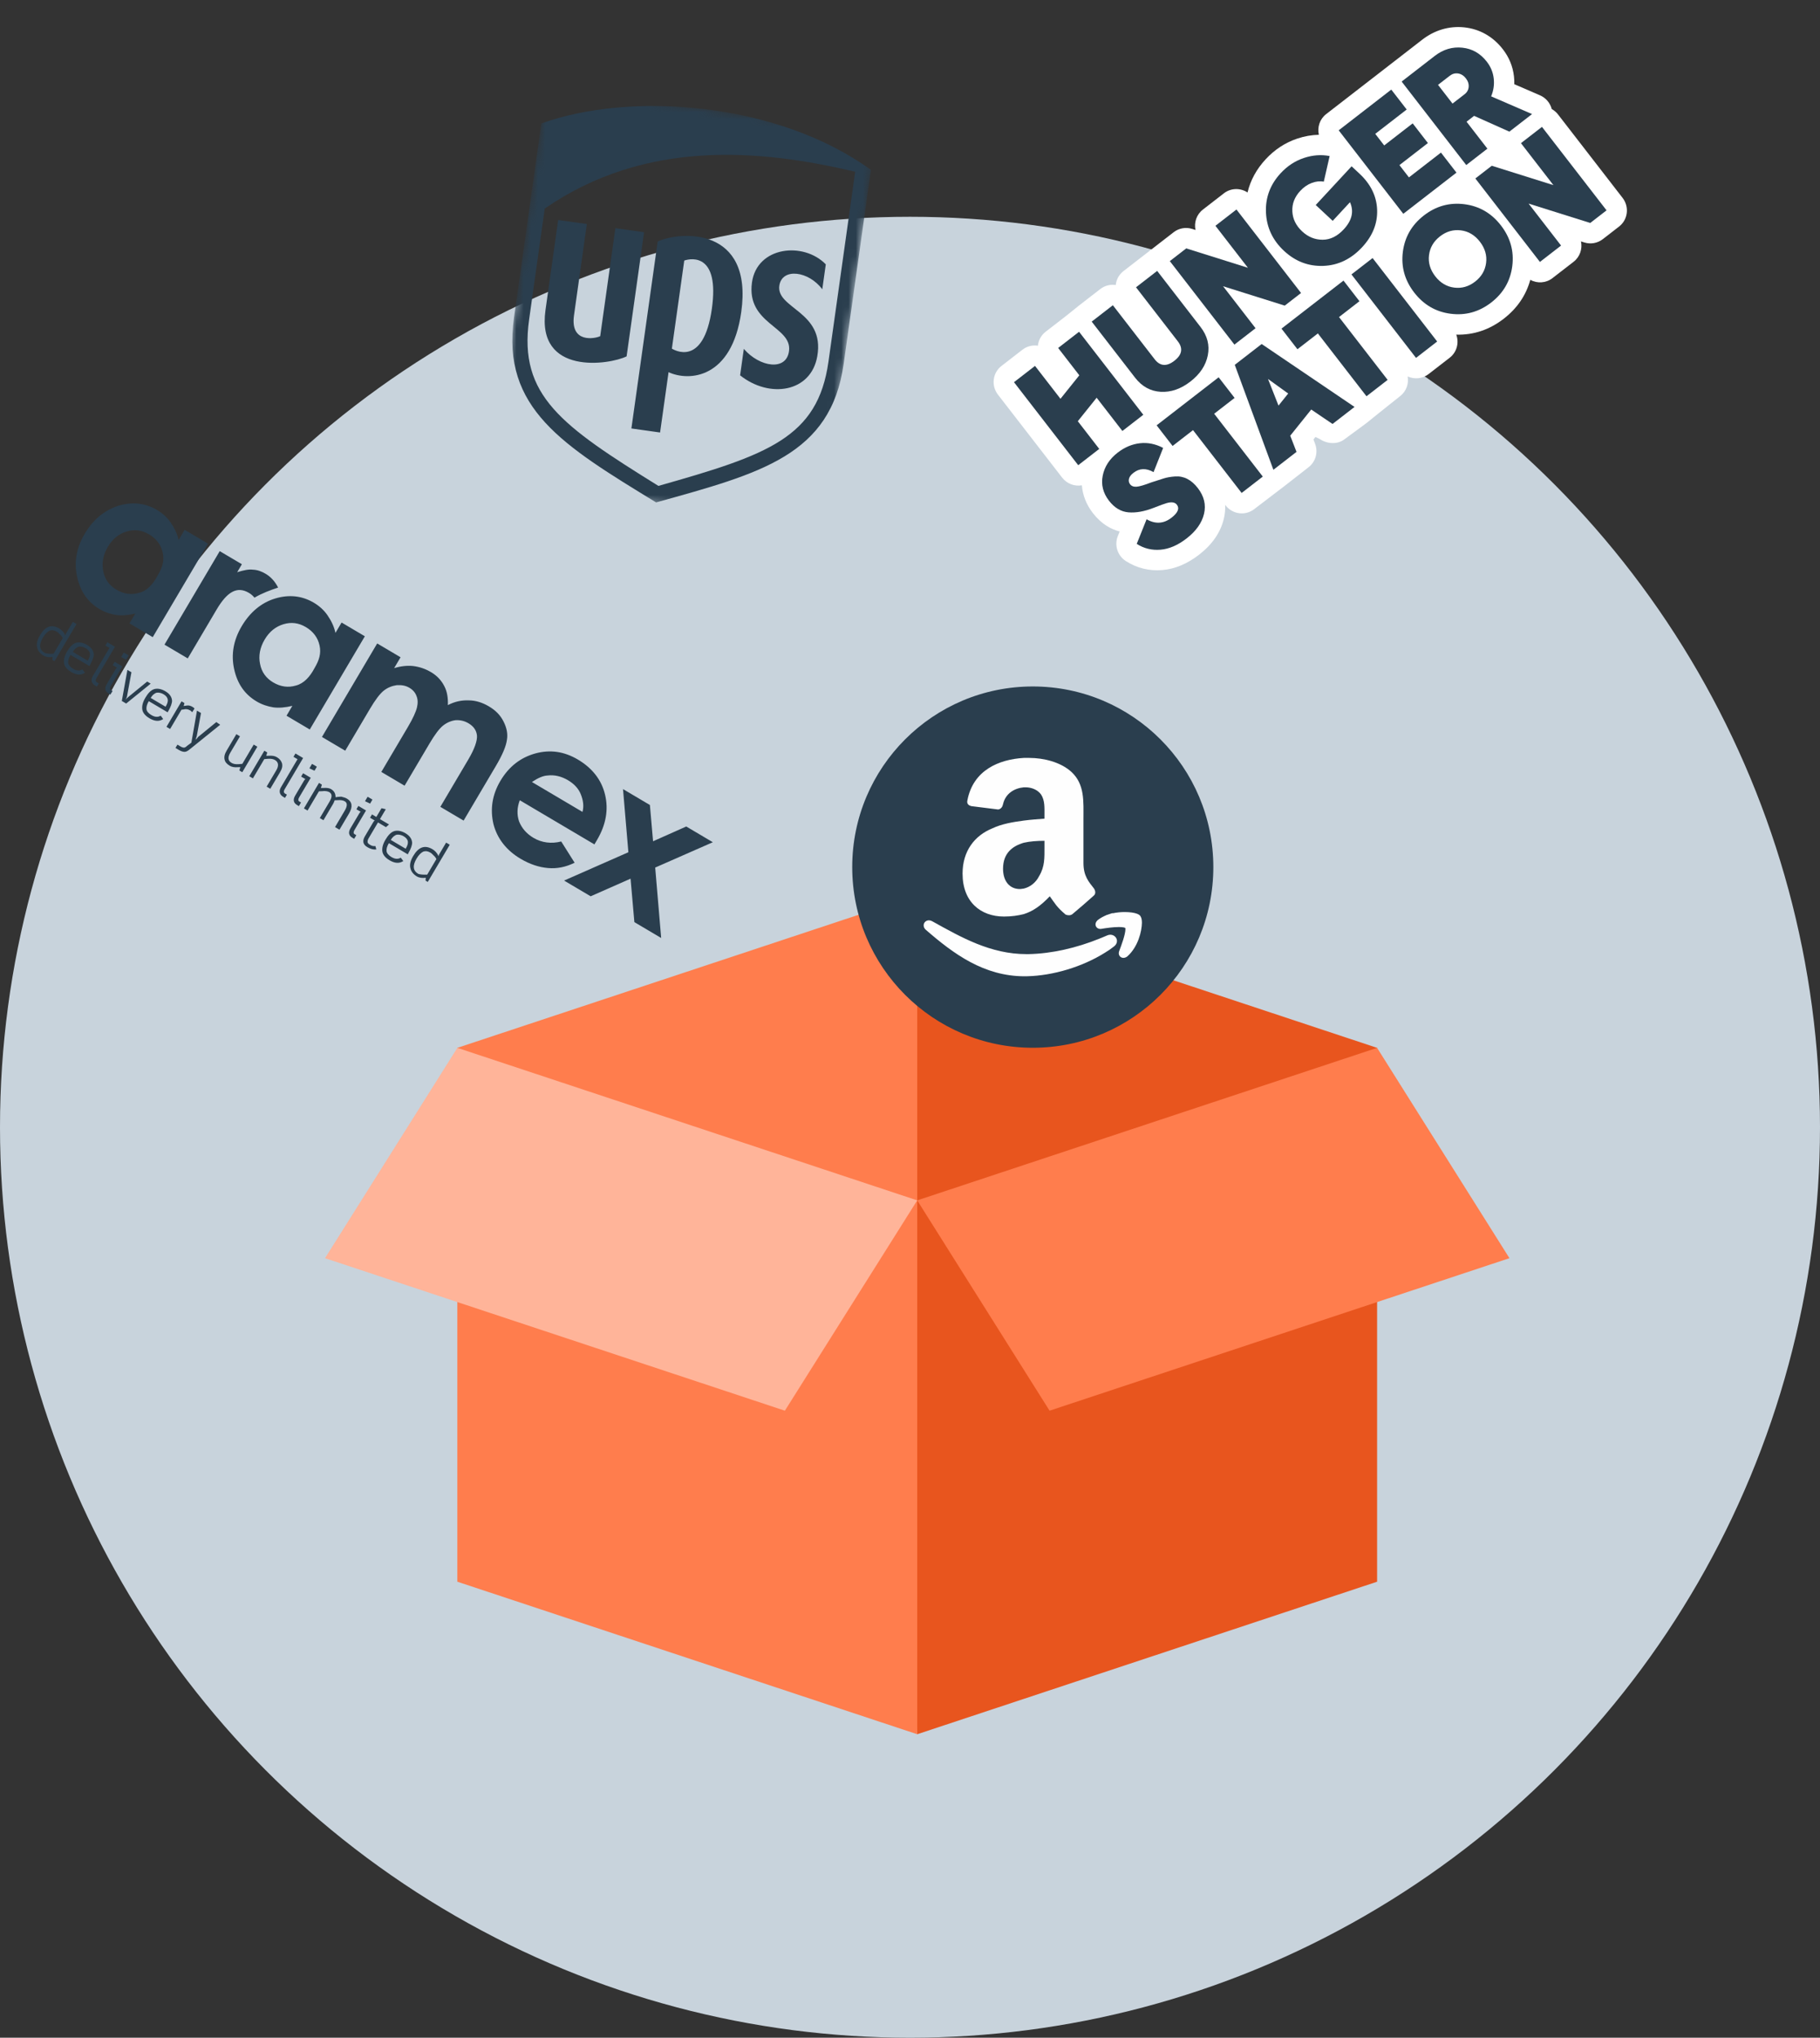 <svg width="252" height="282" viewBox="0 0 252 282" fill="none" xmlns="http://www.w3.org/2000/svg">
<rect x="0" y="0" width="252" height="282" fill="#333333" stroke="none"/>
<circle cx="126" cy="156" r="126" fill="#C8D3DC"/>
<path d="M127 123.904L120.594 166.119L127 240L190.675 218.893V145.012L127 123.904Z" fill="#E8551E"/>
<path d="M63.325 145.012V218.893L127 240V123.904L63.325 145.012Z" fill="#FF7D4D"/>
<path d="M108.675 195.226L127 166.119L63.325 145.012L45 174.119L108.675 195.226Z" fill="#FFB499"/>
<path d="M145.325 195.226L127 166.119L190.675 145.012L209 174.119L145.325 195.226Z" fill="#FF7D4D"/>
<g clip-path="url(#clip0_307_9584)">
<path d="M143 95C129.192 95 118 106.192 118 120C118 133.806 129.192 145 143 145C156.808 145 168 133.806 168 120C168 106.192 156.808 95 143 95Z" fill="#2A3E4E"/>
<path d="M128.206 128.688C132.038 132.015 136.234 135.107 141.878 135.109C141.988 135.109 142.098 135.107 142.213 135.104C145.803 135.021 149.864 133.809 153.017 131.829L153.036 131.816C153.448 131.568 153.863 131.288 154.25 130.976C154.494 130.796 154.659 130.518 154.659 130.226C154.65 129.705 154.209 129.355 153.734 129.355C153.586 129.354 153.431 129.388 153.286 129.459C153.125 129.523 152.958 129.596 152.803 129.663L152.572 129.76L152.275 129.88V129.882C149.033 131.196 145.627 131.968 142.475 132.038C142.359 132.041 142.244 132.041 142.128 132.041C137.172 132.043 133.127 129.743 129.048 127.477C128.905 127.402 128.759 127.363 128.617 127.363C128.431 127.363 128.245 127.432 128.108 127.56C127.97 127.688 127.889 127.876 127.891 128.066C127.891 128.316 128.022 128.543 128.206 128.688Z" fill="#FEFEFE"/>
<path d="M158.105 127.52C158.092 127.205 158.027 126.966 157.894 126.767L157.881 126.747L157.866 126.727C157.731 126.58 157.603 126.527 157.464 126.464C157.052 126.305 156.449 126.22 155.725 126.219C155.203 126.219 154.627 126.269 154.05 126.394L154.049 126.356L153.469 126.548L153.459 126.555L153.131 126.661V126.675C152.745 126.834 152.395 127.036 152.07 127.269C151.867 127.422 151.699 127.622 151.689 127.928C151.684 128.095 151.77 128.289 151.911 128.403C152.052 128.517 152.214 128.555 152.358 128.555C152.394 128.555 152.425 128.553 152.455 128.548L152.48 128.547L152.503 128.542C152.786 128.481 153.202 128.442 153.686 128.373C154.102 128.328 154.542 128.292 154.924 128.292C155.194 128.292 155.438 128.311 155.605 128.347C155.689 128.366 155.75 128.386 155.786 128.405C155.799 128.409 155.808 128.412 155.811 128.417C155.819 128.441 155.828 128.5 155.827 128.584C155.833 128.903 155.695 129.498 155.511 130.077C155.33 130.656 155.108 131.237 154.963 131.623C154.927 131.712 154.908 131.811 154.908 131.917C154.903 132.072 154.967 132.259 155.102 132.386C155.231 132.509 155.402 132.561 155.544 132.561H155.55C155.764 132.558 155.945 132.472 156.103 132.35C157.578 131.022 158.091 128.903 158.113 127.713L158.105 127.52Z" fill="#FEFEFE"/>
<path d="M144.617 113.296C143.75 113.362 142.748 113.428 141.748 113.561C140.214 113.764 138.681 114.029 137.414 114.631C134.947 115.631 133.278 117.765 133.278 120.901C133.278 124.839 135.812 126.84 139.016 126.84C140.083 126.84 140.95 126.704 141.748 126.507C143.017 126.106 144.081 125.373 145.352 124.037C146.084 125.037 146.284 125.506 147.552 126.573C147.884 126.704 148.219 126.704 148.484 126.509C149.287 125.84 150.686 124.639 151.417 123.971C151.753 123.706 151.684 123.304 151.483 122.973C150.752 122.039 150.017 121.237 150.017 119.434V113.429C150.017 110.893 150.217 108.557 148.352 106.825C146.819 105.425 144.417 104.889 142.55 104.889H141.75C138.35 105.087 134.748 106.556 133.947 110.761C133.812 111.295 134.216 111.493 134.481 111.559L138.214 112.026C138.616 111.959 138.817 111.625 138.881 111.293C139.216 109.825 140.416 109.09 141.75 108.957H142.019C142.819 108.957 143.684 109.292 144.152 109.959C144.684 110.761 144.62 111.826 144.62 112.762L144.617 113.296ZM143.884 121.234C143.417 122.165 142.617 122.765 141.75 122.97C141.616 122.97 141.417 123.034 141.216 123.034C139.75 123.034 138.883 121.898 138.883 120.232C138.883 118.095 140.152 117.095 141.752 116.628C142.619 116.429 143.619 116.359 144.62 116.359V117.161C144.617 118.7 144.683 119.9 143.884 121.234Z" fill="#FEFEFE"/>
</g>
<mask id="mask0_307_9584" style="mask-type:luminance" maskUnits="userSpaceOnUse" x="68" y="12" width="54" height="61">
<path d="M121.374 18.432L75.664 12L68 66.463L113.711 72.895L121.374 18.432Z" fill="white"/>
</mask>
<g mask="url(#mask0_307_9584)">
<path d="M83.105 46.521C82.411 46.87 78.926 47.553 79.476 43.647L81.255 31.003L77.284 30.445L75.53 42.91C74.248 52.019 84.398 50.489 86.761 49.317L89.179 32.135L85.208 31.576L83.105 46.521ZM74.948 17.09L71.171 43.933C69.396 56.544 77.967 61.651 90.844 69.529C105.345 65.503 115.037 62.999 116.816 50.356L120.593 23.513C107.496 14.033 87.175 12.661 74.948 17.09ZM114.709 50.059C113.226 60.595 106.298 62.959 91.165 67.244C77.772 58.929 71.779 54.763 73.262 44.227L75.424 28.86C89.462 19.198 105.29 20.665 118.408 23.767L114.709 50.059ZM91.064 33.425L87.424 59.295L91.395 59.854L92.57 51.506C95.41 52.815 101.334 52.425 102.634 43.186C104.301 31.337 94.195 31.965 91.064 33.425ZM93.028 48.248L94.743 36.059C95.837 35.684 99.628 35.176 98.568 42.713C97.409 50.947 93.257 48.38 93.028 48.248ZM104.118 39.097C103.325 44.854 109.664 45.151 109.252 48.547C108.915 51.409 105.164 50.815 102.992 48.278L102.476 51.941C106.518 55.172 112.29 54.331 113.163 49.296C114.254 43.069 107.378 42.713 107.915 39.483C108.327 37.028 111.979 37.509 113.854 40.037L114.34 36.585C111.266 33.408 104.807 34.086 104.118 39.097Z" fill="#2A3E4E"/>
</g>
<g clip-path="url(#clip1_307_9584)">
<path d="M214.858 15.091C214.637 14.249 214.041 13.544 213.231 13.193L209.674 11.654C209.683 11.289 209.667 10.922 209.624 10.553C209.466 9.186 208.951 7.931 208.093 6.823C206.726 5.057 204.873 4.007 202.731 3.786C200.652 3.573 198.642 4.164 196.919 5.498L183.621 15.792C182.727 16.484 182.372 17.612 182.612 18.653C181.613 18.674 180.608 18.849 179.608 19.185C177.955 19.741 176.49 20.698 175.254 22.031C173.977 23.41 173.137 24.952 172.735 26.637C171.754 25.99 170.439 25.997 169.465 26.75L166.553 29.005C165.671 29.687 165.31 30.795 165.532 31.824L165.07 31.679C164.191 31.403 163.236 31.572 162.511 32.133L155.558 37.516C154.928 38.003 154.564 38.708 154.488 39.446C153.755 39.334 152.981 39.51 152.351 39.998L149.423 42.265C149.093 42.52 147.975 43.438 147.674 43.672L144.778 45.913C144.149 46.4 143.784 47.104 143.708 47.842C142.975 47.73 142.203 47.907 141.573 48.394L138.661 50.648C137.434 51.598 137.216 53.373 138.175 54.611L147.067 66.099C147.736 66.963 148.8 67.336 149.798 67.162C149.902 68.529 150.418 69.838 151.33 71.016C152.531 72.567 153.888 73.262 155.032 73.552L154.774 74.196C154.267 75.46 154.738 76.914 155.893 77.65C157.421 78.624 159.119 79.042 160.938 78.89C162.676 78.747 164.389 78.031 166.029 76.762C167.846 75.355 168.997 73.687 169.45 71.804C169.607 71.153 169.669 70.505 169.637 69.866L169.695 69.941C170.654 71.179 172.427 71.413 173.654 70.463C173.654 70.463 177.676 67.399 177.98 67.163L181.192 64.654C182.175 63.894 182.537 62.573 182.083 61.406L181.866 60.815L182.143 60.471L182.757 60.769C183.769 61.452 185.197 61.536 186.154 60.795L189.196 58.555C189.556 58.277 190.663 57.363 190.919 57.165L193.868 54.815C194.721 54.155 195.085 53.096 194.907 52.096C195.831 52.519 196.947 52.432 197.8 51.772L200.728 49.505C201.718 48.739 202.05 47.435 201.638 46.31C204.028 46.376 206.235 45.638 208.214 44.107C210.068 42.671 211.298 40.867 211.886 38.728C212.84 39.248 214.047 39.195 214.955 38.492L217.883 36.226C218.764 35.544 219.125 34.437 218.904 33.408L219.364 33.553C220.243 33.829 221.198 33.66 221.923 33.099L224.18 31.352C225.407 30.401 225.625 28.627 224.667 27.389L215.726 15.838C215.482 15.523 215.185 15.274 214.858 15.092" fill="white"/>
<path d="M164.293 74.519C163.082 75.456 161.879 75.974 160.683 76.073C159.487 76.172 158.39 75.904 157.393 75.269L158.758 71.863C159.976 72.557 161.124 72.486 162.203 71.651C163.097 70.959 163.346 70.356 162.949 69.844C162.688 69.506 162.219 69.433 161.543 69.624C161.255 69.702 160.659 69.919 159.753 70.275C158.468 70.778 157.305 70.988 156.264 70.905C155.223 70.822 154.32 70.285 153.553 69.296C152.727 68.229 152.438 67.072 152.685 65.825C152.932 64.579 153.622 63.516 154.756 62.638C155.716 61.896 156.741 61.463 157.831 61.34C158.922 61.217 159.995 61.432 161.052 61.987L159.723 65.338C158.699 64.758 157.772 64.789 156.944 65.431C156.595 65.701 156.386 65.977 156.318 66.261C156.249 66.544 156.3 66.796 156.472 67.017C156.669 67.272 156.969 67.384 157.372 67.355C157.776 67.325 158.454 67.128 159.407 66.761C160.104 66.538 160.674 66.355 161.115 66.214C161.556 66.073 162.083 65.98 162.695 65.936C163.307 65.892 163.874 66.006 164.398 66.276C164.922 66.547 165.405 66.967 165.846 67.538C166.723 68.671 167.011 69.865 166.709 71.118C166.407 72.373 165.601 73.506 164.293 74.519Z" fill="#2A3E4E"/>
<path d="M168.735 52.214L170.945 55.068L168.115 57.258L174.847 65.954L171.919 68.22L165.188 59.525L162.358 61.715L160.148 58.86L168.735 52.214Z" fill="#2A3E4E"/>
<path d="M186.022 38.832L188.231 41.686L185.402 43.877L192.133 52.572L189.205 54.839L182.474 46.143L179.645 48.333L177.435 45.478L186.022 38.832Z" fill="#2A3E4E"/>
<path d="M190.051 35.712L187.124 37.978L196.064 49.529L198.992 47.262L190.051 35.712Z" fill="#2A3E4E"/>
<path d="M209.391 36.825C209.128 38.884 208.157 40.564 206.478 41.863C204.799 43.163 202.93 43.682 200.87 43.421C198.81 43.159 197.125 42.181 195.814 40.487C194.502 38.793 193.978 36.917 194.241 34.857C194.504 32.798 195.475 31.118 197.154 29.818C198.834 28.518 200.703 28 202.762 28.261C204.822 28.523 206.507 29.5 207.819 31.194C209.13 32.888 209.654 34.765 209.391 36.825ZM201.351 39.802C202.396 39.935 203.36 39.659 204.243 38.976C205.126 38.292 205.634 37.428 205.768 36.384C205.901 35.34 205.614 34.361 204.907 33.448C204.2 32.535 203.325 32.012 202.281 31.879C201.236 31.747 200.273 32.022 199.389 32.706C198.506 33.39 197.998 34.254 197.865 35.298C197.731 36.342 198.018 37.321 198.725 38.234C199.431 39.147 200.307 39.67 201.351 39.802Z" fill="#2A3E4E"/>
<path d="M210.592 19.812L213.503 17.559L222.444 29.109L220.187 30.856L211.651 28.175L216.147 33.983L213.219 36.249L204.279 24.699L206.552 22.939L215.088 25.62L210.592 19.812Z" fill="#2A3E4E"/>
<path d="M170.968 50.491L176.315 65.013L179.517 62.535L178.839 60.789L178.647 60.297L181.555 56.674L183.034 57.678L184.506 58.672L187.551 56.315L174.692 47.608L170.968 50.491L170.968 50.491ZM178.365 54.459L177.023 56.131L175.571 52.446L178.365 54.459L178.365 54.459Z" fill="#2A3E4E"/>
<path d="M149.443 51.939L146.834 55.189L146.373 54.594L143.309 50.637L140.398 52.891L149.29 64.379L152.202 62.125L149.235 58.292L151.844 55.041L152.223 55.53L155.407 59.644L158.303 57.402L149.41 45.914L146.514 48.156L149.443 51.939Z" fill="#2A3E4E"/>
<path d="M167.235 49.169C166.96 50.561 166.158 51.771 164.827 52.801C163.496 53.831 162.122 54.305 160.707 54.222C159.291 54.139 158.11 53.487 157.164 52.266L151.159 44.508L154.088 42.241L159.876 49.718C160.625 50.686 161.534 50.757 162.603 49.929C163.673 49.101 163.832 48.204 163.082 47.236L157.294 39.758L160.223 37.491L166.228 45.249C167.174 46.471 167.509 47.777 167.235 49.169Z" fill="#2A3E4E"/>
<path d="M168.289 31.247L171.201 28.993L180.145 40.547L177.887 42.295L169.349 39.613L173.846 45.423L170.918 47.69L161.974 36.136L164.248 34.375L172.787 37.057L168.289 31.247Z" fill="#2A3E4E"/>
<path d="M187.144 23.013L188.228 24.024C189.796 25.485 190.613 27.156 190.679 29.038C190.746 30.921 190.057 32.642 188.613 34.2C187.075 35.859 185.277 36.724 183.219 36.796C181.161 36.868 179.348 36.173 177.781 34.712C176.214 33.252 175.383 31.487 175.289 29.419C175.195 27.351 175.875 25.533 177.329 23.964C178.248 22.973 179.313 22.273 180.526 21.866C181.738 21.459 182.931 21.369 184.105 21.595L183.295 25.14C182.762 25.04 182.205 25.1 181.621 25.32C181.038 25.54 180.507 25.908 180.028 26.424C179.25 27.264 178.887 28.208 178.94 29.257C178.992 30.305 179.446 31.228 180.301 32.025C181.125 32.793 182.068 33.178 183.13 33.177C184.193 33.177 185.169 32.697 186.06 31.735C187.205 30.501 187.492 29.25 186.921 27.983L184.529 30.563L182.179 28.372L187.145 23.014L187.144 23.013Z" fill="#2A3E4E"/>
<path d="M195.083 24.549L199.517 21.117L201.663 23.89L194.301 29.589L185.357 18.035L192.638 12.399L194.772 15.156L190.419 18.525L191.659 20.126L195.602 17.073L197.71 19.797L193.767 22.849L195.083 24.549Z" fill="#2A3E4E"/>
<path d="M208.99 18.219L204.107 16.033L203.06 16.844L205.947 20.574L203.018 22.841L194.074 11.287L198.655 7.741C199.823 6.838 201.093 6.457 202.468 6.598C203.842 6.74 204.976 7.388 205.871 8.544C206.407 9.237 206.725 10.008 206.823 10.856C206.921 11.704 206.802 12.53 206.466 13.335L212.131 15.787L208.99 18.219L208.99 18.219ZM199.111 11.744L201.117 14.335L202.737 13.081C203.106 12.814 203.311 12.47 203.352 12.051C203.394 11.632 203.266 11.229 202.968 10.844C202.669 10.459 202.312 10.234 201.896 10.169C201.479 10.105 201.091 10.211 200.731 10.49L199.111 11.744Z" fill="#2A3E4E"/>
</g>
<path d="M24.73 74.731C24.527 73.802 24.111 73.01 23.637 72.316C23.163 71.621 22.5 71.023 21.747 70.578C20.088 69.597 18.292 69.42 16.393 69.991C14.461 70.617 12.905 71.88 11.718 73.888C10.589 75.799 10.232 77.771 10.671 79.799C11.109 81.827 12.13 83.314 13.789 84.295C14.542 84.74 15.288 84.975 16.092 85.111C16.84 85.214 17.768 85.142 18.735 84.905L17.928 86.271L21.149 88.175L28.798 75.235L25.563 73.323L24.73 74.731ZM19.264 82.037C18.188 82.361 17.132 82.207 16.114 81.605C15.152 81.036 14.507 80.185 14.297 79.044C14.062 77.946 14.274 76.791 14.933 75.676C15.592 74.56 16.468 73.874 17.544 73.55C18.62 73.227 19.635 73.356 20.639 73.949C21.643 74.543 22.301 75.403 22.536 76.501C22.771 77.6 22.497 78.51 21.837 79.626C21.209 80.816 20.387 81.76 19.264 82.037ZM46.442 87.565C46.239 86.636 45.822 85.844 45.348 85.15C44.874 84.455 44.212 83.857 43.459 83.412C41.799 82.431 40.004 82.254 38.104 82.825C36.205 83.395 34.616 84.714 33.462 86.667C32.333 88.577 31.977 90.549 32.415 92.577C32.853 94.605 33.874 96.093 35.534 97.073C36.287 97.519 37.033 97.753 37.837 97.889C38.584 97.992 39.512 97.92 40.48 97.683L39.672 99.049L42.893 100.953L50.518 88.055L47.297 86.151L46.456 87.573L46.442 87.565ZM40.975 94.871C39.9 95.195 38.843 95.04 37.825 94.439C36.863 93.87 36.218 93.019 36.008 91.878C35.773 90.78 35.985 89.625 36.644 88.51C37.304 87.394 38.18 86.708 39.256 86.384C40.331 86.06 41.346 86.19 42.35 86.783C43.354 87.377 44.013 88.236 44.248 89.335C44.483 90.434 44.208 91.344 43.549 92.459C42.92 93.65 42.085 94.586 40.975 94.871ZM69.711 99.833C69.272 98.952 68.592 98.287 67.686 97.751C66.779 97.216 65.855 96.933 64.919 96.925C63.927 96.884 62.984 97.079 62.012 97.578C62.053 96.586 61.913 95.675 61.489 94.897C61.072 94.106 60.477 93.49 59.682 93.02C58.887 92.55 58.085 92.283 57.193 92.17C56.356 92.089 55.492 92.181 54.572 92.465L55.462 90.959L52.227 89.046L44.578 101.987L47.799 103.891L51.203 98.132C51.945 96.877 52.578 96.028 53.117 95.594C53.656 95.16 54.269 94.92 54.929 94.821C55.571 94.786 56.132 94.855 56.69 95.184C57.192 95.481 57.506 95.874 57.664 96.306C57.864 96.763 57.876 97.316 57.733 97.909C57.59 98.501 57.176 99.423 56.492 100.581L52.799 106.828L56.02 108.732L59.474 102.889C60.191 101.676 60.825 100.827 61.355 100.407C61.886 99.987 62.507 99.733 63.092 99.665C63.734 99.63 64.326 99.774 64.87 100.095C65.581 100.516 65.977 101.088 66.043 101.804C66.095 102.512 65.71 103.64 64.845 105.104L60.971 111.658L64.192 113.562L68.659 106.004C69.583 104.443 70.08 103.25 70.194 102.358C70.33 101.554 70.158 100.699 69.711 99.833ZM77.707 116.452C76.353 116.799 75.021 116.633 73.864 115.949C72.86 115.355 72.233 114.571 71.874 113.681C71.548 112.736 71.589 111.744 71.971 110.747L82.304 116.855L82.659 116.255C83.911 114.136 84.27 112.033 83.781 109.994C83.301 107.942 82.015 106.297 80.007 105.11C78.097 103.981 76.148 103.713 74.104 104.274C72.074 104.843 70.463 106.073 69.276 108.081C68.147 109.991 67.846 111.996 68.326 114.049C68.839 116.046 70.125 117.69 72.077 118.844C73.388 119.619 74.638 120.019 75.872 120.128C77.106 120.236 78.313 120.009 79.562 119.392L77.707 116.452ZM75.822 107.321C76.774 107.207 77.731 107.434 78.637 107.97C79.446 108.448 80.084 109.088 80.411 109.903C80.739 110.717 80.877 111.533 80.652 112.36L73.652 108.222C74.468 107.669 75.202 107.35 75.822 107.321ZM90.72 120.061L98.701 116.556L95.02 114.379L90.424 116.424L89.986 111.404L86.263 109.203L87.006 117.941L78.103 121.861L81.784 124.037L87.308 121.6L87.836 127.614L91.546 129.807L90.72 120.061ZM36.79 79.413C36.191 79.059 35.631 78.86 35.022 78.839C34.447 78.762 33.761 78.903 32.841 79.187L33.492 78.085L30.424 76.272L22.775 89.212L25.996 91.116L29.986 84.367C31.445 81.899 32.817 81.073 34.477 82.054C34.783 82.235 35.002 82.439 35.237 82.71C36.274 82.1 37.408 81.679 38.508 81.314C38.075 80.455 37.487 79.826 36.79 79.413Z" fill="#2A3E4E"/>
<path d="M7.553 91.504L7.246 91.322L7.274 90.925C6.819 90.995 6.38 90.942 6.031 90.736C5.571 90.464 5.271 90.08 5.168 89.68C5.001 89.168 5.144 88.575 5.532 87.919C6.274 86.665 7.138 86.348 8.198 86.974C8.547 87.18 8.852 87.492 9.052 87.949C9.054 87.819 9.111 87.721 9.177 87.609L10.092 86.062L10.594 86.358L7.553 91.504ZM7.415 90.463L8.693 88.302C8.533 88 8.348 87.834 8.306 87.81C8.144 87.638 8.016 87.506 7.862 87.415C7.514 87.209 7.205 87.158 6.847 87.286C6.546 87.446 6.242 87.737 5.945 88.239C5.376 89.201 5.428 89.909 6.181 90.354C6.521 90.48 6.918 90.508 7.415 90.463Z" fill="#2A3E4E"/>
<path d="M12.386 92.178L9.764 90.628C9.492 91.088 9.416 91.439 9.446 91.739C9.484 92.024 9.725 92.317 10.116 92.548C10.617 92.845 11.015 92.873 11.416 92.64L11.761 93.107C11.213 93.46 10.605 93.439 9.852 92.994C9.294 92.665 8.938 92.248 8.869 91.792C8.799 91.337 8.909 90.8 9.297 90.145C9.651 89.545 10.021 89.143 10.453 88.984C10.886 88.826 11.461 88.903 12.061 89.257C12.66 89.612 12.949 90.046 12.986 90.557C12.991 90.898 12.817 91.416 12.462 92.016C12.476 92.024 12.386 92.178 12.386 92.178ZM12.147 91.435C12.386 91.03 12.479 90.746 12.455 90.469C12.417 90.183 12.232 89.923 11.883 89.717C11.535 89.511 11.226 89.46 10.926 89.49C10.615 89.57 10.322 89.81 10.084 90.215L12.147 91.435Z" fill="#2A3E4E"/>
<path d="M13.413 95.023L13.162 94.875C12.66 94.578 12.534 94.09 12.856 93.546L15.147 89.67L14.589 89.34L14.861 88.88L15.921 89.506L13.358 93.843C13.209 94.094 13.216 94.305 13.425 94.429L13.676 94.577L13.413 95.023Z" fill="#2A3E4E"/>
<path d="M15.281 96.129L15.03 95.98C14.528 95.683 14.459 95.228 14.78 94.684L16 92.621C16.033 92.565 16.09 92.467 16.204 92.403L15.604 92.048L15.876 91.588L16.936 92.215L15.329 94.934C15.181 95.185 15.187 95.396 15.341 95.486L15.592 95.635C15.578 95.626 15.281 96.129 15.281 96.129ZM17.483 91.258C17.45 91.314 17.45 91.314 17.394 91.281L16.836 90.951C16.78 90.918 16.78 90.918 16.813 90.862L17.11 90.36C17.143 90.305 17.143 90.305 17.199 90.338L17.757 90.667C17.812 90.7 17.812 90.7 17.779 90.756L17.483 91.258Z" fill="#2A3E4E"/>
<path d="M20.863 94.611L17.467 97.364L16.867 97.01L17.642 92.707L18.2 93.037L17.612 96.227C17.61 96.358 17.529 96.591 17.38 96.843C17.438 96.745 17.617 96.569 17.863 96.375L20.375 94.323L20.863 94.611Z" fill="#2A3E4E"/>
<path d="M23.22 98.582L20.599 97.032C20.327 97.493 20.251 97.843 20.281 98.143C20.311 98.443 20.56 98.722 20.95 98.952C21.452 99.249 21.85 99.277 22.251 99.044L22.596 99.511C22.048 99.865 21.439 99.844 20.686 99.399C20.129 99.069 19.773 98.652 19.703 98.197C19.634 97.742 19.744 97.205 20.132 96.549C20.486 95.95 20.856 95.547 21.288 95.389C21.72 95.23 22.296 95.307 22.895 95.662C23.495 96.016 23.784 96.45 23.821 96.961C23.826 97.303 23.651 97.821 23.297 98.42L23.206 98.574L23.22 98.582ZM22.926 97.806C23.165 97.402 23.258 97.118 23.234 96.84C23.196 96.554 23.011 96.294 22.662 96.088C22.314 95.882 22.005 95.831 21.705 95.861C21.394 95.941 21.102 96.182 20.862 96.586L22.926 97.806Z" fill="#2A3E4E"/>
<path d="M26.62 98.559C26.523 98.501 26.458 98.388 26.347 98.322C26.04 98.141 25.731 98.09 25.412 98.184L25.126 98.222L23.552 100.885L23.05 100.588L25.135 97.061L25.54 97.299L25.431 97.706L25.887 97.636C26.172 97.598 26.406 97.68 26.657 97.828C26.755 97.886 26.852 97.944 26.931 98.066C26.917 98.057 26.62 98.559 26.62 98.559Z" fill="#2A3E4E"/>
<path d="M30.485 100.299L26.204 103.752C25.958 103.946 25.77 104.041 25.559 104.048C25.348 104.055 25.064 103.963 24.757 103.781L24.297 103.509L24.569 103.049L25.029 103.321C25.224 103.436 25.411 103.471 25.491 103.462C25.572 103.454 25.735 103.4 25.892 103.229L26.498 102.778L27.274 98.345L27.832 98.674L27.245 101.865C27.212 101.92 27.185 102.093 27.07 102.383C27.241 102.22 27.374 102.092 27.44 101.98L29.952 99.927L30.485 100.299Z" fill="#2A3E4E"/>
<path d="M33.545 106.868L33.141 106.629L33.282 106.167L32.94 106.172C32.443 106.217 32.079 106.133 31.828 105.985C31.423 105.746 31.174 105.467 31.103 105.142C31 104.743 31.109 104.337 31.381 103.876L32.724 101.604L33.226 101.9L31.883 104.173C31.495 104.829 31.565 105.284 32.067 105.58C32.318 105.729 32.627 105.78 33.057 105.752L33.554 105.707L35.128 103.043L35.63 103.34L33.545 106.868Z" fill="#2A3E4E"/>
<path d="M37.422 109.159L36.919 108.862L38.263 106.589C38.617 105.99 38.581 105.479 38.079 105.182C37.828 105.034 37.519 104.983 37.089 105.011L36.592 105.056L35.017 107.719L34.515 107.422L36.601 103.894L37.005 104.134L36.864 104.596L37.205 104.591C37.702 104.546 38.067 104.629 38.318 104.778C38.722 105.017 38.916 105.263 39.043 105.62C39.145 106.02 39.062 106.384 38.765 106.886L37.422 109.159Z" fill="#2A3E4E"/>
<path d="M39.46 110.421L39.209 110.272C38.707 109.976 38.582 109.488 38.904 108.944L41.195 105.067L40.637 104.738L40.909 104.277L41.969 104.904L39.406 109.24C39.257 109.491 39.264 109.703 39.473 109.826L39.724 109.975L39.46 110.421Z" fill="#2A3E4E"/>
<path d="M41.371 111.55L41.12 111.402C40.618 111.105 40.548 110.65 40.87 110.106L42.089 108.043C42.122 107.987 42.18 107.889 42.294 107.824L41.694 107.47L41.966 107.01L43.026 107.636L41.418 110.355C41.27 110.606 41.277 110.818 41.43 110.908L41.681 111.057L41.385 111.559L41.371 111.55ZM43.531 106.655C43.506 106.697 43.506 106.697 43.531 106.655L42.898 106.356C42.842 106.324 42.842 106.324 42.875 106.268L43.172 105.766C43.205 105.71 43.205 105.71 43.261 105.743L43.818 106.073C43.874 106.106 43.874 106.106 43.841 106.161L43.544 106.663L43.531 106.655Z" fill="#2A3E4E"/>
<path d="M46.889 114.756L46.388 114.46L47.731 112.187C48.118 111.531 48.105 111.109 47.742 110.895C47.491 110.746 47.182 110.696 46.685 110.741L46.344 110.746C46.286 110.843 46.251 111.03 46.127 111.239L44.784 113.512L44.282 113.215L45.626 110.942C46.013 110.287 45.999 109.864 45.595 109.625C45.399 109.51 45.035 109.426 44.58 109.496L44.158 109.51L42.583 112.173L42.081 111.877L44.167 108.349L44.571 108.588L44.43 109.05L44.771 109.045C45.268 109 45.633 109.083 45.828 109.199C46.288 109.471 46.466 109.839 46.46 110.325L46.827 110.279C47.113 110.241 47.324 110.234 47.435 110.3C47.622 110.334 47.842 110.408 48.051 110.532C48.762 110.952 48.88 111.643 48.32 112.591L47.009 114.808C46.987 114.814 46.889 114.756 46.889 114.756Z" fill="#2A3E4E"/>
<path d="M49.026 116.076L48.775 115.927C48.273 115.631 48.204 115.176 48.525 114.632L49.745 112.568C49.778 112.512 49.836 112.415 49.949 112.35L49.349 111.995L49.621 111.535L50.681 112.162L49.074 114.881C48.926 115.132 48.932 115.343 49.086 115.434L49.337 115.582L49.04 116.084L49.026 116.076ZM51.228 111.205C51.203 111.247 51.203 111.247 51.228 111.205L50.595 110.907C50.539 110.874 50.539 110.874 50.572 110.818L50.869 110.316C50.902 110.26 50.902 110.26 50.958 110.293L51.516 110.623C51.572 110.656 51.572 110.656 51.538 110.712L51.242 111.214L51.228 111.205Z" fill="#2A3E4E"/>
<path d="M52.103 117.556C51.736 117.603 51.322 117.508 50.862 117.236C50.262 116.882 50.137 116.394 50.524 115.738L51.686 113.772C51.719 113.716 51.777 113.619 51.891 113.554L51.235 113.167L51.507 112.706L52.107 113.061L52.824 111.848L53.416 111.991L52.609 113.358L53.864 114.099L53.438 114.469L52.337 113.818L51.026 116.035C50.911 116.23 50.876 116.416 50.907 116.586C50.947 116.741 51.101 116.832 51.31 116.955C51.519 117.079 51.692 117.106 51.983 117.09L52.103 117.556Z" fill="#2A3E4E"/>
<path d="M56.463 118.232L53.842 116.683C53.57 117.143 53.494 117.493 53.524 117.793C53.562 118.079 53.803 118.372 54.193 118.603C54.695 118.9 55.093 118.927 55.494 118.694L55.839 119.162C55.291 119.515 54.683 119.494 53.93 119.049C53.372 118.719 53.016 118.302 52.947 117.847C52.877 117.392 52.987 116.855 53.375 116.2C53.729 115.6 54.099 115.198 54.531 115.039C54.964 114.881 55.539 114.957 56.139 115.312C56.738 115.666 57.027 116.101 57.064 116.612C57.069 116.953 56.895 117.471 56.54 118.071C56.554 118.079 56.463 118.232 56.463 118.232ZM56.169 117.456C56.408 117.052 56.501 116.768 56.477 116.49C56.453 116.213 56.254 115.945 55.905 115.739C55.557 115.532 55.248 115.482 54.948 115.511C54.638 115.591 54.345 115.832 54.106 116.236L56.169 117.456Z" fill="#2A3E4E"/>
<path d="M59.23 122.051L58.923 121.869L58.952 121.472C58.496 121.542 58.057 121.489 57.708 121.283C57.248 121.011 56.949 120.627 56.846 120.227C56.679 119.714 56.822 119.122 57.209 118.466C57.951 117.211 58.816 116.895 59.876 117.521C60.224 117.727 60.529 118.039 60.729 118.496C60.731 118.365 60.789 118.268 60.855 118.156L61.77 116.608L62.272 116.905L59.23 122.051ZM59.149 121.043L60.426 118.881C60.266 118.58 60.081 118.414 60.04 118.389C59.877 118.218 59.749 118.086 59.595 117.995C59.247 117.789 58.938 117.738 58.581 117.866C58.279 118.026 57.975 118.317 57.678 118.819C57.11 119.781 57.161 120.489 57.914 120.934C58.199 121.027 58.596 121.055 59.149 121.043Z" fill="#2A3E4E"/>
<defs>
<clipPath id="clip0_307_9584">
<rect width="50" height="50" fill="white" transform="translate(118 95)"/>
</clipPath>
<clipPath id="clip1_307_9584">
<rect width="85.318" height="37.784" fill="white" transform="translate(136 52.226) rotate(-37.743)"/>
</clipPath>
</defs>
</svg>
